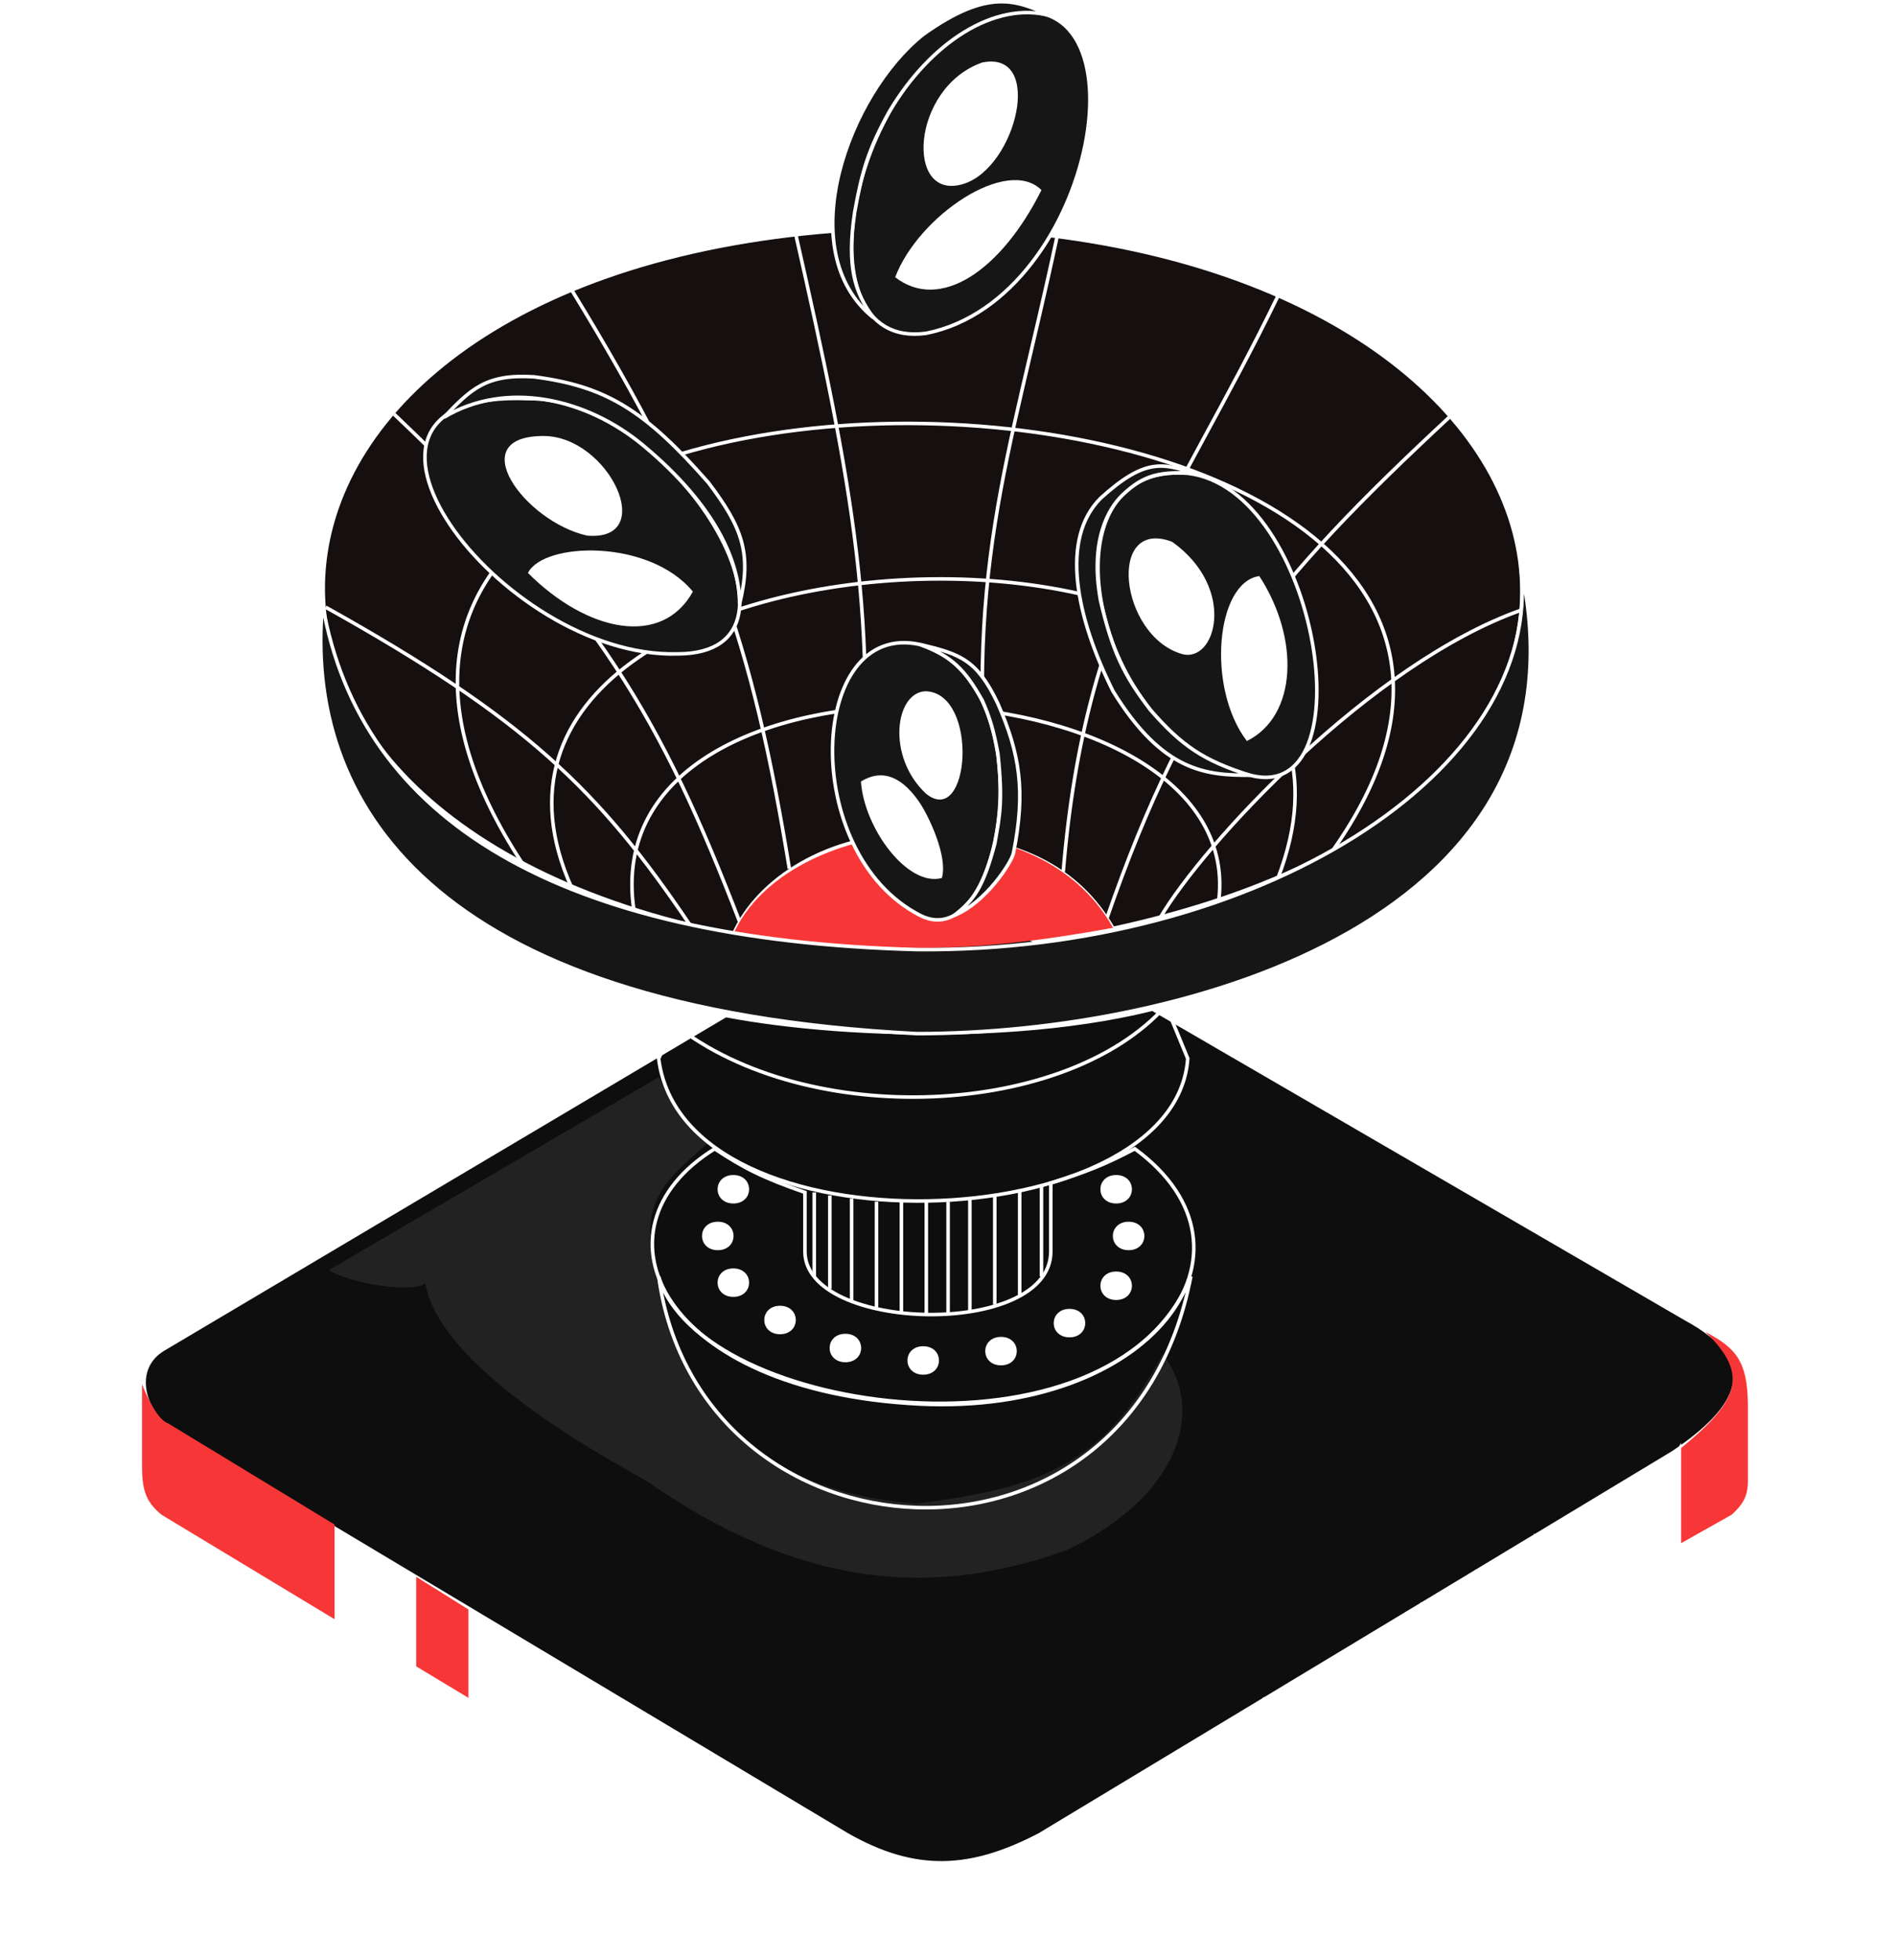 <svg width="267" height="276" viewBox="0 0 267 276" fill="none" xmlns="http://www.w3.org/2000/svg">
<path d="M146.4 258.329C136.747 263.385 128.934 263.844 119.281 258.329L23.217 200.874C19.54 197.197 19.088 192.145 23.217 189.843L119.281 132.848C128.474 127.332 136.747 127.792 146.4 132.848L237.408 185.706C248.439 191.682 245.222 198.116 235.569 204.551L146.4 258.329Z" fill="#0F0E0E" stroke="white" stroke-width="0.5"/>
<g filter="url(#filter0_d_331_889)">
<path d="M240.166 187.545C246.407 193.572 244.902 197.234 236.489 204.092V217.421L243.843 213.285C245.879 211.458 246.214 210.202 246.142 207.769V197.657C246.077 191.637 244.405 189.754 240.166 187.545Z" fill="#F73737"/>
</g>
<g filter="url(#filter1_d_331_889)">
<path d="M47.118 214.663V227.992L22.758 213.284C20.46 211.445 20 209.607 20 206.389V194.898C20.919 197.197 22.298 199.954 23.677 200.414L47.118 214.663Z" fill="#F73737"/>
</g>
<g filter="url(#filter2_d_331_889)">
<path d="M58.609 234.886V222.017L65.963 226.613V239.483L58.609 234.886Z" fill="#F73737"/>
</g>
<path d="M47.118 227.993L118.822 271.199M118.822 271.199V258.162M118.822 271.199C127.178 276.279 138.126 276.255 146.4 271.199M146.4 271.199L148.502 269.944M146.4 271.199V269.36M146.4 258.329V261.546M224.998 224.281L236.489 204.092V207.769M224.998 224.281L228.215 222.36M224.998 224.281L221.859 226.154M228.215 222.36L236.489 207.769M228.215 222.36L231.433 220.439M236.489 207.769V210.986M236.489 210.986L231.433 220.439M236.489 210.986V214.204M231.433 220.439L233.961 218.93M233.961 218.93L236.489 217.421V214.204M233.961 218.93L236.489 214.204M221.859 226.154L232.811 206.39M221.859 226.154L219.022 227.847M219.022 227.847L229.134 208.688M219.022 227.847L215.345 230.042M215.345 230.042L224.538 211.446M215.345 230.042L211.668 232.237M211.668 232.237L220.401 213.744M211.668 232.237L208.451 234.158M208.451 234.158L216.265 216.042M208.451 234.158L204.514 236.508M204.514 236.508L212.128 218.8M204.514 236.508L200.299 239.024M200.299 239.024L207.991 221.098M200.299 239.024L196.96 241.017M196.96 241.017L203.854 223.856M196.96 241.017L193.742 242.938M193.742 242.938L200.299 225.695M193.742 242.938L190.525 244.859M190.525 244.859L196.041 228.453M190.525 244.859L187.209 246.838M187.209 246.838L192.363 230.751M187.209 246.838L184.09 248.7M184.09 248.7L188.686 233.049M184.09 248.7L181.332 250.346M181.332 250.346L185.009 235.347M181.332 250.346L178.115 252.267M178.115 252.267L181.332 237.186M178.115 252.267L174.119 254.652M174.119 254.652L178.115 239.024M174.119 254.652L170.301 256.931M170.301 256.931L174.119 241.561M170.301 256.931L166.419 259.248M166.419 259.248L170.301 244.08M166.419 259.248L162.57 261.546M162.57 261.546C162.504 261.179 165.245 251.281 166.624 246.378M162.57 261.546L158.35 264.065M158.35 264.065L162.027 249.136M158.35 264.065L154.87 266.143M154.87 266.143L158.81 250.975M154.87 266.143L151.456 268.181M151.456 268.181L155.133 253.273M151.456 268.181L148.502 269.944M148.502 269.944L151.915 255.111M146.4 269.36L149.158 256.931M146.4 269.36V261.546M146.4 261.546L147.319 257.869" stroke="white" stroke-width="0.5"/>
<g filter="url(#filter3_f_331_889)">
<path d="M150.168 218.291C165.946 210.84 169.89 198.568 163.754 190.679C155.357 206.26 146.769 209.423 129.131 211.717C105.025 209.963 94.945 195.5 92.315 179.284C89.8 168.987 93.716 166.264 99.766 160.877C96.333 157.587 94.707 155.604 92.754 151.673L46.297 178.846C50.541 181.231 59.189 181.95 59.883 180.599C62.074 194.186 91.526 208.386 91.877 209.087C115.394 225.175 133.952 223.988 150.168 218.291Z" fill="#222222"/>
</g>
<path d="M129.569 197.691C93.192 195.938 82.235 173.148 100.643 161.753C104.734 164.461 107.415 165.833 113.353 167.889V176.216C113.353 187.611 147.976 188.488 147.976 176.216V166.574C153.004 164.996 155.622 163.96 159.81 161.753C179.532 176.216 162.001 199.254 129.569 197.691Z" stroke="white" stroke-width="0.5"/>
<path d="M92.754 179.723C98.451 220.921 158.933 225.303 167.699 179.723C156.742 207.334 98.451 199.445 92.754 179.723Z" stroke="white" stroke-width="0.5"/>
<path d="M130.009 189.802C127.379 189.802 127.379 193.309 130.009 193.309C132.639 193.309 132.639 189.802 130.009 189.802Z" fill="white"/>
<path d="M140.966 188.488C138.336 188.488 138.336 191.994 140.966 191.994C143.596 191.994 143.596 188.488 140.966 188.488Z" fill="white"/>
<path d="M150.608 184.543C147.978 184.543 147.978 188.049 150.608 188.049C153.238 188.049 153.238 184.543 150.608 184.543Z" fill="white"/>
<path d="M157.182 179.284C154.552 179.284 154.552 182.79 157.182 182.79C159.812 182.79 159.812 179.284 157.182 179.284Z" fill="white"/>
<path d="M158.935 172.271C156.305 172.271 156.306 175.778 158.935 175.778C161.565 175.778 161.565 172.271 158.935 172.271Z" fill="white"/>
<path d="M157.182 165.697C154.552 165.697 154.552 169.203 157.182 169.203C159.812 169.203 159.812 165.697 157.182 165.697Z" fill="white"/>
<path d="M119.052 188.049C116.422 188.049 116.422 191.556 119.052 191.556C121.681 191.556 121.681 188.049 119.052 188.049Z" fill="white"/>
<path d="M109.847 184.105C107.218 184.105 107.218 187.611 109.847 187.611C112.477 187.611 112.477 184.105 109.847 184.105Z" fill="white"/>
<path d="M103.273 178.846C100.643 178.846 100.643 182.352 103.273 182.352C105.902 182.352 105.902 178.846 103.273 178.846Z" fill="white"/>
<path d="M101.081 172.271C98.451 172.271 98.451 175.778 101.081 175.778C103.711 175.778 103.711 172.271 101.081 172.271Z" fill="white"/>
<path d="M103.273 165.697C100.643 165.697 100.643 169.203 103.273 169.203C105.902 169.203 105.902 165.697 103.273 165.697Z" fill="white"/>
<path d="M130.009 189.802C127.379 189.802 127.379 193.309 130.009 193.309C132.639 193.309 132.639 189.802 130.009 189.802Z" stroke="white" stroke-width="0.5"/>
<path d="M140.966 188.488C138.336 188.488 138.336 191.994 140.966 191.994C143.596 191.994 143.596 188.488 140.966 188.488Z" stroke="white" stroke-width="0.5"/>
<path d="M150.608 184.543C147.978 184.543 147.978 188.049 150.608 188.049C153.238 188.049 153.238 184.543 150.608 184.543Z" stroke="white" stroke-width="0.5"/>
<path d="M157.182 179.284C154.552 179.284 154.552 182.79 157.182 182.79C159.812 182.79 159.812 179.284 157.182 179.284Z" stroke="white" stroke-width="0.5"/>
<path d="M158.935 172.271C156.305 172.271 156.306 175.778 158.935 175.778C161.565 175.778 161.565 172.271 158.935 172.271Z" stroke="white" stroke-width="0.5"/>
<path d="M157.182 165.697C154.552 165.697 154.552 169.203 157.182 169.203C159.812 169.203 159.812 165.697 157.182 165.697Z" stroke="white" stroke-width="0.5"/>
<path d="M119.052 188.049C116.422 188.049 116.422 191.556 119.052 191.556C121.681 191.556 121.681 188.049 119.052 188.049Z" stroke="white" stroke-width="0.5"/>
<path d="M109.847 184.105C107.218 184.105 107.218 187.611 109.847 187.611C112.477 187.611 112.477 184.105 109.847 184.105Z" stroke="white" stroke-width="0.5"/>
<path d="M103.273 178.846C100.643 178.846 100.643 182.352 103.273 182.352C105.902 182.352 105.902 178.846 103.273 178.846Z" stroke="white" stroke-width="0.5"/>
<path d="M101.081 172.271C98.451 172.271 98.451 175.778 101.081 175.778C103.711 175.778 103.711 172.271 101.081 172.271Z" stroke="white" stroke-width="0.5"/>
<path d="M103.273 165.697C100.643 165.697 100.643 169.203 103.273 169.203C105.902 169.203 105.902 165.697 103.273 165.697Z" stroke="white" stroke-width="0.5"/>
<path d="M92.754 149.043L96.26 141.593C123.132 146.916 137.961 146.165 164.193 141.593L167.26 149.043C165.507 174.463 96.26 177.093 92.754 149.043Z" stroke="white" stroke-width="0.5"/>
<path d="M94.945 144.222L96.26 141.593C109.846 145.537 141.841 147.729 164.193 141.593C150.168 157.371 113.791 159.124 94.945 144.222Z" stroke="white" stroke-width="0.5"/>
<path d="M103.272 131.598C16.41 114.34 29.642 33.231 128.693 32.023C223.904 32.023 248.781 110.828 156.742 130.718C151.822 122.225 143.155 117.487 128.693 117.487C116.859 117.487 106.778 123.623 103.272 131.598Z" fill="#150F0F" stroke="white" stroke-width="0.5"/>
<path d="M89.247 128.005C83.549 88.124 175.587 92.068 171.643 126.69M80.481 124.939C55.939 70.157 202.761 64.459 179.97 123.625M73.47 121.435C17.37 35.531 242.644 42.981 187.422 120.121M45.858 85.493C73.911 101.159 84.281 111.131 97.136 130.197M104.149 129.759C93.266 101.609 84.597 85.912 55.5 58.32M111.161 122.309C105.982 90.645 100.102 72.817 80.481 40.789M112.038 32.9C120.116 68.545 123.819 88.132 120.803 118.364M148.853 33.339C142.15 64.843 135.4 80.873 139.649 118.364M179.97 41.666C165.572 71.407 152.878 84.658 149.729 122.747M204.076 58.759C179.348 81.75 167.366 96.096 155.865 129.321M214.156 85.932C193.119 93.382 169.452 118.802 163.316 129.321" stroke="white" stroke-width="0.5"/>
<path d="M103.272 131.516C110.723 114.857 145.785 110.913 156.742 130.639C136.44 134.341 124.681 134.217 103.272 131.516Z" fill="#F73737"/>
<path d="M129.13 145.537C60.321 142.031 42.79 112.667 45.42 85.055C50.679 115.734 79.167 132.389 129.13 133.704C176.902 134.142 217.662 108.722 214.156 79.796C225.113 129.321 167.26 145.537 129.13 145.537Z" fill="#161616" stroke="white" stroke-width="0.5"/>
<path d="M74.345 56.131C41.914 54.815 70.515 92.742 95.383 92.07C116.859 92.07 94.751 55.854 74.345 56.131Z" fill="#161616" stroke="white" stroke-width="0.5"/>
<path d="M129.569 90.752C113.791 87.246 112.476 120.117 129.569 128.882C141.402 134.95 147.538 96.012 129.569 90.752Z" fill="#161616" stroke="white" stroke-width="0.5"/>
<path d="M167.26 66.641C145.785 64.887 153.674 104.339 176.026 109.153C192.68 113.543 185.668 68.839 167.26 66.641Z" fill="#161616" stroke="white" stroke-width="0.5"/>
<path d="M140.963 2.221C119.927 7.481 111.599 49.555 130.445 46.925C154.55 42.104 162.439 -3.915 140.963 2.221Z" fill="#161616" stroke="white" stroke-width="0.5"/>
<path d="M130.445 97.327C126.062 97.327 124.747 106.531 130.445 111.79C136.581 116.611 137.896 97.765 130.445 97.327Z" fill="white"/>
<path d="M121.241 110.037C124.6 107.972 127.394 109.843 129.568 113.105C130.737 114.858 133.513 120.555 132.636 123.623C127.815 124.938 121.679 116.611 121.241 110.037Z" fill="white"/>
<path d="M165.069 76.29C155.865 72.783 157.618 89.438 166.384 92.068C171.205 93.514 174.272 82.864 165.069 76.29Z" fill="white"/>
<path d="M177.34 81.111C171.205 81.987 169.89 96.889 175.587 104.339C182.715 100.794 183.038 89.876 177.34 81.111Z" fill="white"/>
<path d="M138.334 8.795C128.254 12.302 127.377 28.518 135.704 25.888C143.155 23.535 147.099 7.042 138.334 8.795Z" fill="white"/>
<path d="M126.062 39.036C129.339 30.389 141.84 21.943 146.661 26.764C140.964 38.16 132.358 43.919 126.062 39.036Z" fill="white"/>
<path d="M74.346 80.672C76.572 76.28 91.439 75.851 97.574 83.302C93.192 91.191 82.673 88.999 74.346 80.672Z" fill="white"/>
<path d="M76.537 61.388C65.067 61.388 73.872 73.444 82.673 75.413C92.754 76.29 85.741 61.388 76.537 61.388Z" fill="white"/>
<path d="M130.008 4.846C139.211 -1.723 143.156 0.031 147.977 2.22C140.087 0.03 130.935 6.05 125.186 15.808C122.276 21.074 121.383 24.171 120.365 29.832C119.207 37.543 120.365 41.227 122.996 44.733C111.295 35.323 119.489 13.178 130.008 4.846Z" fill="#161616" stroke="white" stroke-width="0.5"/>
<path d="M140.526 99.08C137.607 92.937 135.266 92.068 129.569 90.753C134.011 92.393 135.856 94.227 138.334 98.642C139.418 101.113 139.899 102.745 140.526 106.093C141.253 112.916 140.771 114.899 140.087 118.803C138.417 125.112 137.044 126.792 134.39 128.883C138.773 127.13 142.456 121.425 142.717 120.117C144.47 111.352 143.594 106.093 140.526 99.08Z" fill="#161616" stroke="white" stroke-width="0.5"/>
<path d="M154.989 70.153C161.183 64.522 163.707 65.18 168.137 66.647C163.511 66.39 161.149 66.745 158.057 69.716C156.082 71.614 153.435 76.137 154.989 84.617C156.659 91.683 158.214 95.037 162.002 99.957C166.407 104.994 169.434 107.079 176.026 109.161C169.891 109.161 163.754 108.722 156.742 97.327C151.483 86.809 149.291 75.852 154.989 70.153Z" fill="#161616" stroke="white" stroke-width="0.5"/>
<path d="M75.223 53.063C68.427 52.617 66.294 54.811 62.517 58.755C71.282 53.5 82.611 56.076 90.562 62.703C101.081 71.468 104.149 79.357 104.149 85.055C105.927 77.844 104.455 74.185 99.766 67.962C90.767 57.712 85.303 54.376 75.223 53.063Z" fill="#161616"/>
<path d="M62.513 58.76C66.292 54.813 68.424 52.617 75.223 53.063C85.303 54.376 90.767 57.712 99.766 67.962C104.455 74.185 105.927 77.844 104.149 85.055C104.149 79.357 101.081 71.468 90.562 62.703C82.609 56.075 71.278 53.499 62.513 58.758" stroke="white" stroke-width="0.5"/>
<path d="M116.859 168.328V181.476M119.927 168.766V183.229M114.667 179.723V167.889M123.433 184.105V169.204M126.939 184.982V169.204M130.445 184.982V169.204M133.513 184.982V169.204M136.581 184.544V168.766M140.087 183.667V168.328M143.594 182.352V167.451M146.662 179.723V167.013" stroke="white" stroke-width="0.5"/>
<defs>
<filter id="filter0_d_331_889" x="216.489" y="167.545" width="49.661" height="69.876" filterUnits="userSpaceOnUse" color-interpolation-filters="sRGB">
<feFlood flood-opacity="0" result="BackgroundImageFix"/>
<feColorMatrix in="SourceAlpha" type="matrix" values="0 0 0 0 0 0 0 0 0 0 0 0 0 0 0 0 0 0 127 0" result="hardAlpha"/>
<feOffset/>
<feGaussianBlur stdDeviation="10"/>
<feComposite in2="hardAlpha" operator="out"/>
<feColorMatrix type="matrix" values="0 0 0 0 0.967 0 0 0 0 0.217 0 0 0 0 0.217 0 0 0 1 0"/>
<feBlend mode="normal" in2="BackgroundImageFix" result="effect1_dropShadow_331_889"/>
<feBlend mode="normal" in="SourceGraphic" in2="effect1_dropShadow_331_889" result="shape"/>
</filter>
<filter id="filter1_d_331_889" x="0" y="174.898" width="67.118" height="73.094" filterUnits="userSpaceOnUse" color-interpolation-filters="sRGB">
<feFlood flood-opacity="0" result="BackgroundImageFix"/>
<feColorMatrix in="SourceAlpha" type="matrix" values="0 0 0 0 0 0 0 0 0 0 0 0 0 0 0 0 0 0 127 0" result="hardAlpha"/>
<feOffset/>
<feGaussianBlur stdDeviation="10"/>
<feComposite in2="hardAlpha" operator="out"/>
<feColorMatrix type="matrix" values="0 0 0 0 0.967 0 0 0 0 0.217 0 0 0 0 0.217 0 0 0 1 0"/>
<feBlend mode="normal" in2="BackgroundImageFix" result="effect1_dropShadow_331_889"/>
<feBlend mode="normal" in="SourceGraphic" in2="effect1_dropShadow_331_889" result="shape"/>
</filter>
<filter id="filter2_d_331_889" x="38.609" y="202.017" width="47.354" height="57.466" filterUnits="userSpaceOnUse" color-interpolation-filters="sRGB">
<feFlood flood-opacity="0" result="BackgroundImageFix"/>
<feColorMatrix in="SourceAlpha" type="matrix" values="0 0 0 0 0 0 0 0 0 0 0 0 0 0 0 0 0 0 127 0" result="hardAlpha"/>
<feOffset/>
<feGaussianBlur stdDeviation="10"/>
<feComposite in2="hardAlpha" operator="out"/>
<feColorMatrix type="matrix" values="0 0 0 0 0.967 0 0 0 0 0.217 0 0 0 0 0.217 0 0 0 1 0"/>
<feBlend mode="normal" in2="BackgroundImageFix" result="effect1_dropShadow_331_889"/>
<feBlend mode="normal" in="SourceGraphic" in2="effect1_dropShadow_331_889" result="shape"/>
</filter>
<filter id="filter3_f_331_889" x="36.297" y="141.673" width="140.211" height="90.473" filterUnits="userSpaceOnUse" color-interpolation-filters="sRGB">
<feFlood flood-opacity="0" result="BackgroundImageFix"/>
<feBlend mode="normal" in="SourceGraphic" in2="BackgroundImageFix" result="shape"/>
<feGaussianBlur stdDeviation="5" result="effect1_foregroundBlur_331_889"/>
</filter>
</defs>
</svg>

